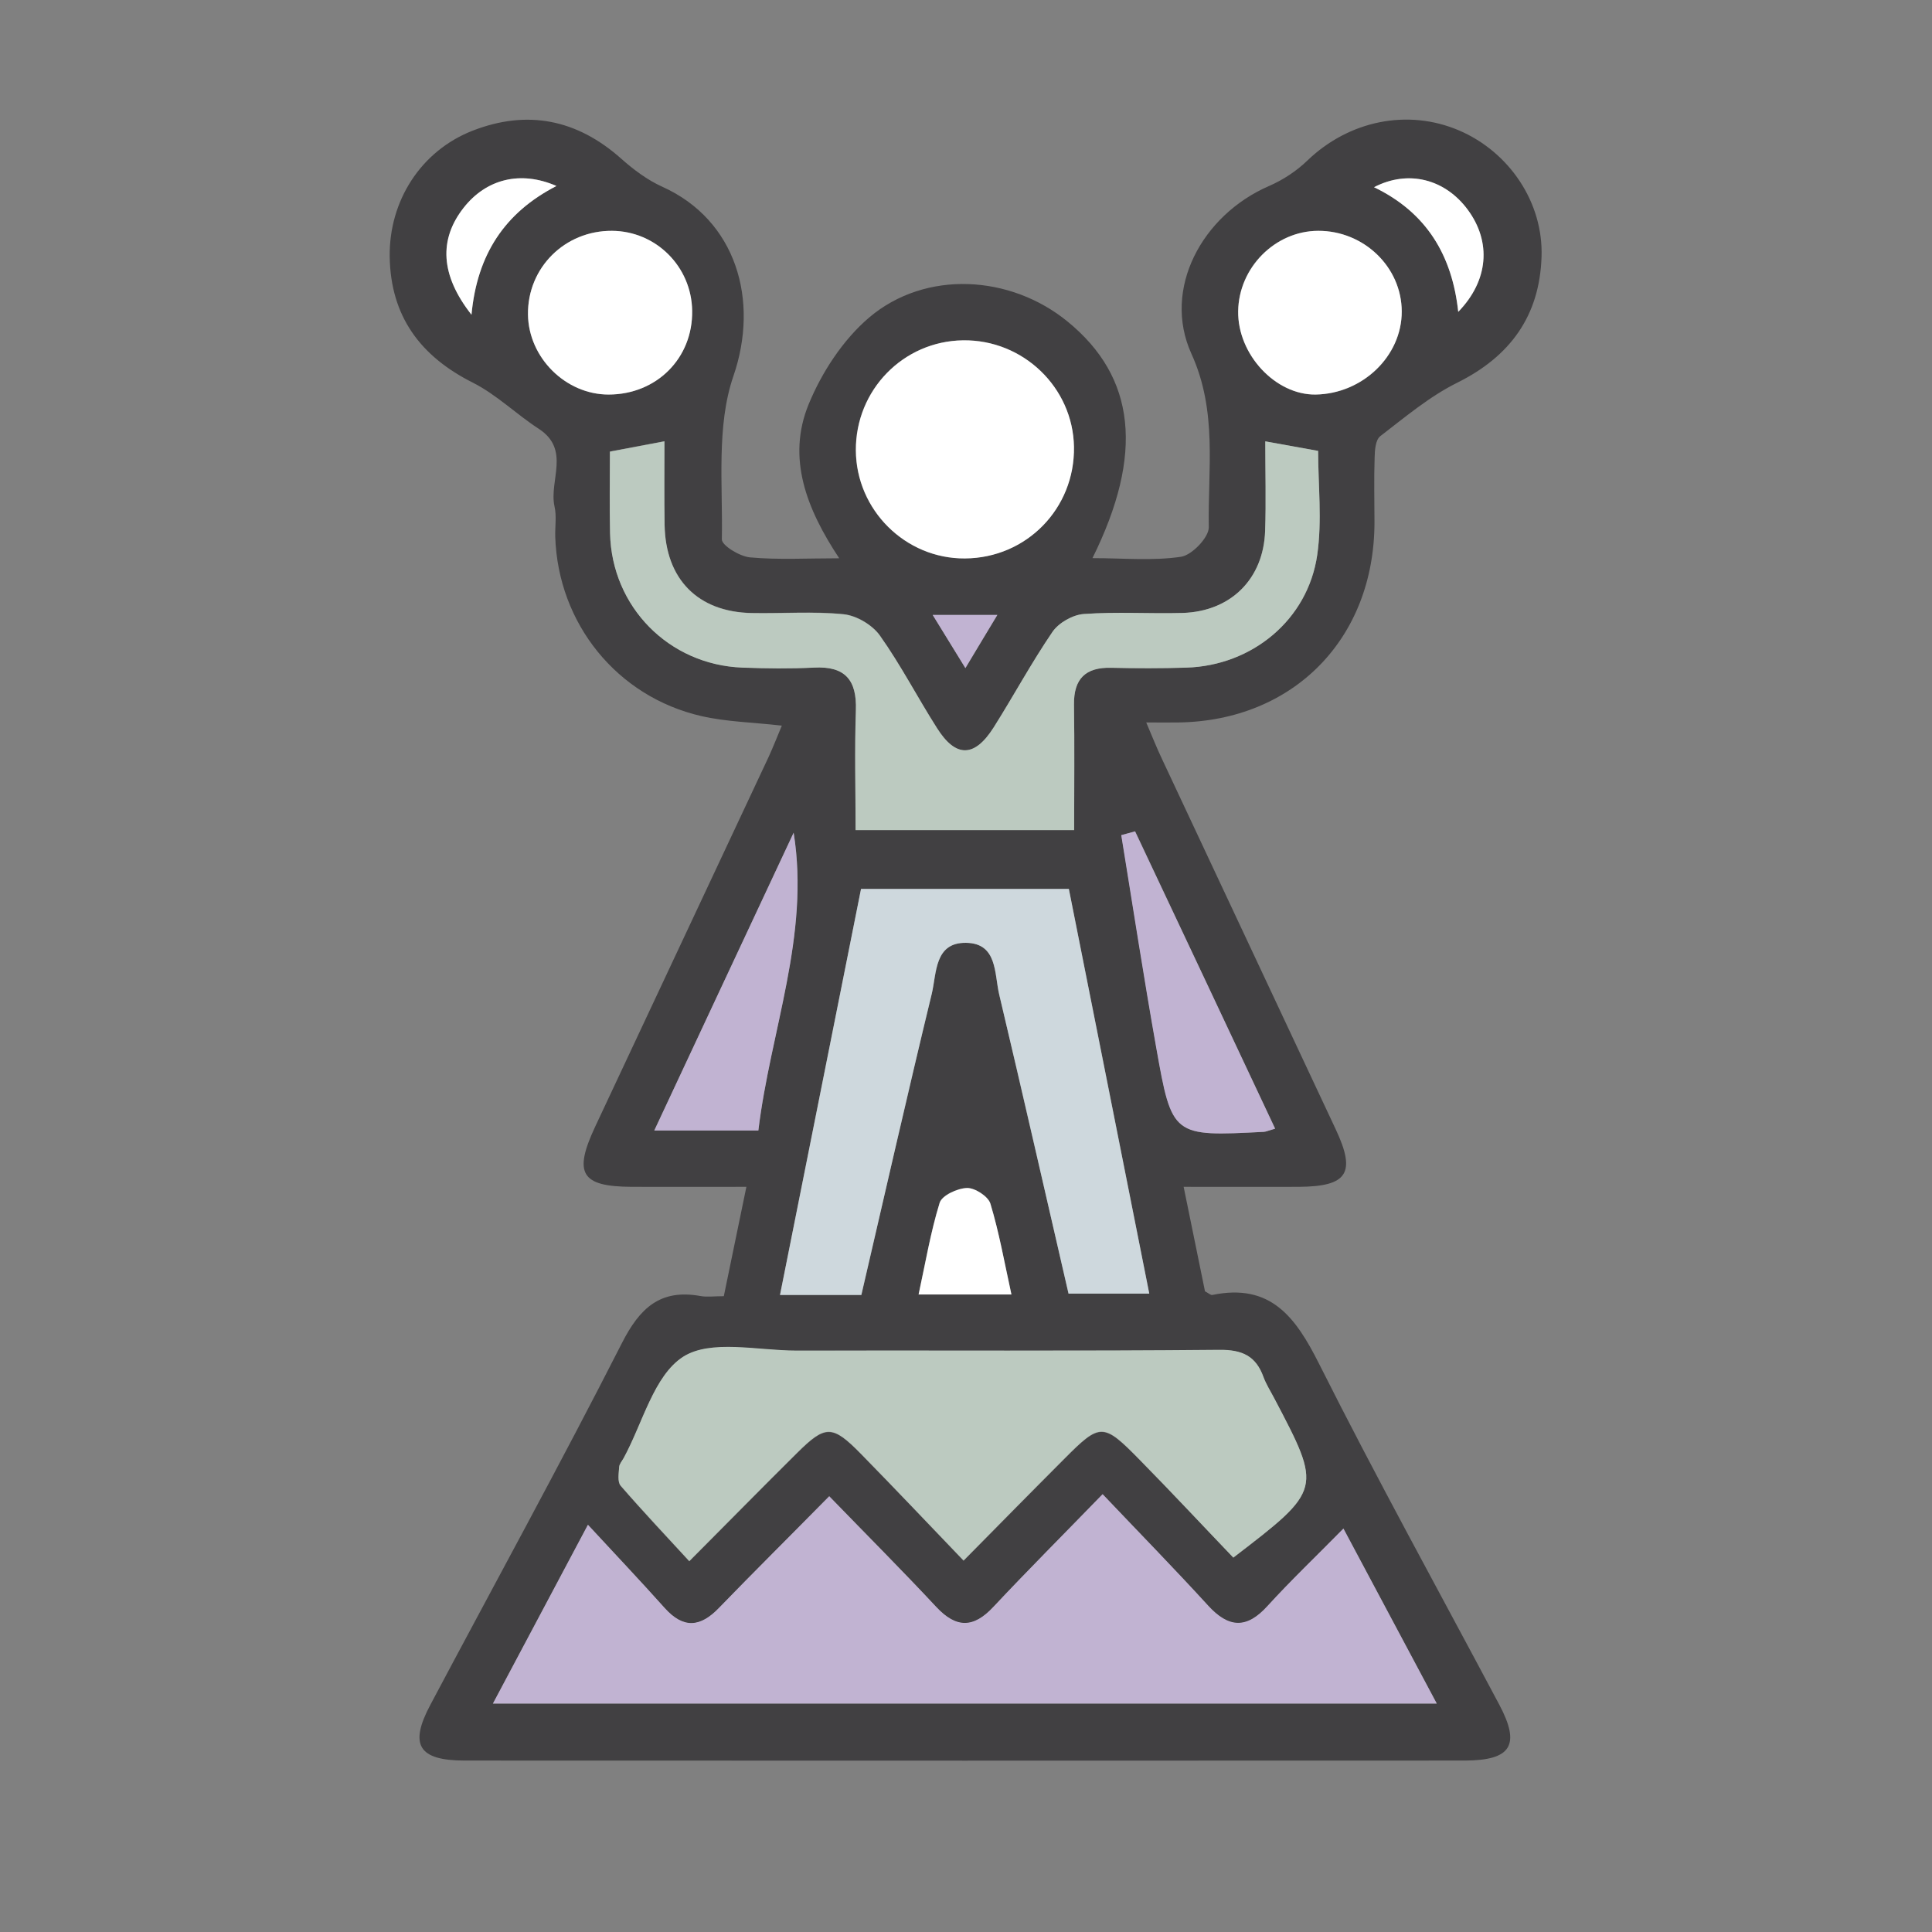 <?xml version="1.0" encoding="utf-8"?>
<!-- Generator: Adobe Illustrator 24.3.0, SVG Export Plug-In . SVG Version: 6.00 Build 0)  -->
<svg version="1.1" id="Layer_1" xmlns="http://www.w3.org/2000/svg" xmlns:xlink="http://www.w3.org/1999/xlink" x="0px" y="0px"
	 viewBox="0 0 127.56 127.56" style="enable-background:new 0 0 127.56 127.56;" xml:space="preserve">
<rect x="0" y="0" width="127.56" height="127.56" fill="#808080" stroke="none"/>
<style type="text/css">
	.st0{fill:#414042;}
	.st1{fill:#C1B3D2;}
	.st2{fill:#FFFFFF;}
	.st3{fill:#BCCAC0;}
	.st4{fill:#CED8DD;}
	.st5{fill:none;stroke:#414042;stroke-width:2.059;stroke-miterlimit:10;}
	.st6{fill:none;stroke:#414042;stroke-width:3;stroke-miterlimit:10;}
	.st7{fill:none;stroke:#414042;stroke-width:1.5;stroke-miterlimit:10;}
</style>
<path class="st0" d="M61.58,40.6c0.76,1.24,1.38,2.25,2.16,3.51c0.81-1.35,1.4-2.33,2.11-3.51H61.58z M96.28,20.59
	c2-2.06,2.2-4.61,0.63-6.74c-1.49-2.02-3.92-2.67-6.19-1.49C94.2,14.03,95.88,16.87,96.28,20.59 M31.13,20.78
	c0.36-3.97,2.18-6.74,5.61-8.5c-2.38-1.04-4.64-0.46-6.13,1.44C28.98,15.81,29.07,18.16,31.13,20.78 M66.78,85.47
	c-0.46-2.09-0.81-4.08-1.39-6.01c-0.14-0.48-1.02-1.04-1.55-1.03c-0.63,0.02-1.65,0.49-1.8,0.98c-0.61,1.95-0.94,3.98-1.39,6.05
	H66.78z M50.07,74.64c0.79-6.6,3.41-12.87,2.33-19.66c-3.04,6.5-6.09,13.01-9.2,19.66H50.07z M84.19,74.52
	c-3.14-6.68-6.19-13.15-9.24-19.63c-0.3,0.08-0.61,0.16-0.91,0.25c0.77,4.68,1.48,9.37,2.31,14.04c1.04,5.87,1.08,5.86,7.1,5.55
	C83.59,74.72,83.73,74.65,84.19,74.52 M81.75,20.55c-0.03,2.86,2.46,5.54,5.11,5.5c3.11-0.04,5.7-2.54,5.69-5.49
	c-0.01-2.92-2.51-5.33-5.52-5.32C84.18,15.25,81.78,17.66,81.75,20.55 M40.18,26.05c3.17,0,5.56-2.4,5.52-5.53
	c-0.04-2.92-2.39-5.26-5.29-5.28c-3.12-0.02-5.59,2.44-5.55,5.53C34.9,23.62,37.35,26.05,40.18,26.05 M63.59,22.47
	c-3.95,0.05-7.11,3.28-7.09,7.26c0.02,3.94,3.28,7.17,7.2,7.14c4.06-0.03,7.27-3.3,7.2-7.37C70.85,25.58,67.55,22.41,63.59,22.47
	 M70.92,54.81c0-2.9,0.03-5.6-0.01-8.29c-0.02-1.71,0.76-2.48,2.46-2.43c1.65,0.04,3.31,0.05,4.96-0.01
	c4.34-0.13,8.03-3.16,8.64-7.44c0.32-2.26,0.06-4.6,0.06-6.87c-1.17-0.21-2.2-0.4-3.49-0.63c0,2.05,0.05,3.98-0.01,5.91
	c-0.11,3.17-2.27,5.32-5.44,5.42c-2.18,0.07-4.36-0.08-6.53,0.07c-0.73,0.05-1.66,0.58-2.07,1.18c-1.4,2.04-2.57,4.23-3.89,6.32
	c-1.26,1.98-2.49,2-3.73,0.04c-1.29-2.03-2.4-4.17-3.78-6.13c-0.5-0.7-1.54-1.32-2.39-1.4c-2.01-0.21-4.05-0.04-6.08-0.08
	c-3.54-0.07-5.68-2.24-5.74-5.82c-0.03-1.79-0.01-3.59-0.01-5.52c-1.28,0.24-2.36,0.45-3.6,0.68c0,1.82-0.04,3.61,0.01,5.4
	c0.11,4.85,3.89,8.68,8.73,8.86c1.58,0.06,3.16,0.08,4.73,0c2.06-0.11,2.84,0.81,2.77,2.82c-0.09,2.6-0.02,5.21-0.02,7.91H70.92z
	 M56.87,85.5c1.54-6.65,3.05-13.28,4.65-19.89c0.33-1.35,0.18-3.39,2.26-3.36c2.08,0.03,1.86,2.03,2.19,3.4
	c1.56,6.61,3.07,13.23,4.58,19.76h5.33c-1.79-9.04-3.55-17.89-5.31-26.72H56.85c-1.81,9.05-3.57,17.88-5.35,26.81H56.87z
	 M81.43,102.84c5.87-4.5,5.87-4.5,2.7-10.5c-0.24-0.46-0.53-0.92-0.71-1.41c-0.5-1.38-1.39-1.81-2.9-1.79
	c-9.32,0.08-18.63,0.03-27.95,0.05c-2.54,0.01-5.64-0.76-7.47,0.41c-1.94,1.24-2.67,4.37-3.92,6.68c-0.11,0.2-0.29,0.39-0.3,0.6
	c-0.02,0.41-0.12,0.97,0.1,1.23c1.45,1.68,2.97,3.29,4.53,4.98c2.66-2.67,4.87-4.92,7.11-7.14c1.88-1.87,2.34-1.87,4.22,0.05
	c2.25,2.29,4.45,4.62,6.78,7.05c2.42-2.45,4.52-4.58,6.64-6.71c2.39-2.4,2.57-2.41,5.01,0.08C77.36,98.53,79.4,100.72,81.43,102.84
	 M54.75,98.79c-2.63,2.67-4.98,4.99-7.26,7.37c-1.24,1.3-2.36,1.4-3.6,0.03c-1.6-1.78-3.24-3.51-5.08-5.5
	c-2.25,4.23-4.23,7.96-6.27,11.8h62.32c-2.08-3.9-4.04-7.58-6.16-11.55c-1.78,1.81-3.46,3.41-5.01,5.11
	c-1.39,1.53-2.57,1.46-3.93-0.03c-2.21-2.42-4.51-4.77-6.96-7.35c-2.63,2.71-4.96,5.04-7.21,7.44c-1.32,1.41-2.45,1.42-3.77,0.01
	C59.58,103.7,57.25,101.36,54.75,98.79 M51.62,47.91c-1.92-0.22-3.65-0.25-5.31-0.63c-5.58-1.28-9.46-6.11-9.65-11.83
	c-0.02-0.68,0.1-1.38-0.05-2.02c-0.37-1.7,1.08-3.74-1.04-5.12c-1.48-0.96-2.78-2.25-4.34-3.04c-3.49-1.75-5.44-4.4-5.5-8.32
	c-0.05-3.7,2.07-6.99,5.47-8.32c3.62-1.41,6.9-0.75,9.82,1.85c0.81,0.72,1.73,1.41,2.71,1.85c4.88,2.2,6.42,7.5,4.69,12.51
	c-1.13,3.3-0.69,7.16-0.76,10.77c-0.01,0.4,1.18,1.13,1.86,1.19c1.85,0.17,3.72,0.06,5.89,0.06c-2.17-3.27-3.46-6.62-2.03-10.14
	c0.87-2.13,2.28-4.29,4.01-5.76c3.72-3.15,9.33-2.82,13.11,0.28c4.47,3.66,5.05,8.71,1.63,15.61c2.02,0,3.97,0.19,5.85-0.09
	c0.72-0.11,1.84-1.28,1.83-1.95c-0.07-3.83,0.59-7.64-1.15-11.46c-1.93-4.27,0.7-9.15,5.13-11.07c0.92-0.4,1.82-0.99,2.54-1.69
	c2.73-2.62,6.6-3.43,10-1.98c3.32,1.42,5.58,4.76,5.45,8.36c-0.13,3.88-2.06,6.56-5.57,8.3c-1.83,0.91-3.44,2.27-5.08,3.53
	c-0.31,0.24-0.36,0.92-0.37,1.41c-0.05,1.43-0.01,2.85-0.01,4.28c-0.01,7.66-5.33,13.1-12.94,13.21c-0.59,0.01-1.19,0-2.13,0
	c0.41,0.96,0.7,1.7,1.04,2.41c3.82,8.15,7.65,16.3,11.47,24.45c1.36,2.89,0.78,3.78-2.44,3.8c-2.47,0.01-4.94,0-7.6,0
	c0.5,2.44,0.96,4.7,1.41,6.9c0.22,0.11,0.37,0.26,0.48,0.24c3.86-0.8,5.51,1.47,7.06,4.56c3.8,7.57,7.91,15,11.89,22.49
	c1.42,2.67,0.79,3.68-2.27,3.69c-22.01,0.01-44.02,0.01-66.03,0c-3.06,0-3.69-1.03-2.27-3.69c4.22-7.95,8.56-15.85,12.64-23.87
	c1.18-2.32,2.53-3.59,5.19-3.11c0.43,0.08,0.89,0.01,1.54,0.01c0.49-2.38,0.97-4.7,1.49-7.22c-2.65,0-5.12,0.01-7.59,0
	c-3.32-0.02-3.84-0.88-2.4-3.96c3.82-8.15,7.65-16.3,11.47-24.45C51.06,49.29,51.33,48.61,51.62,47.91"/>
<path class="st1" d="M54.75,98.79c2.5,2.58,4.83,4.91,7.07,7.31c1.32,1.41,2.46,1.4,3.77-0.01c2.25-2.4,4.58-4.73,7.21-7.44
	c2.46,2.59,4.75,4.93,6.96,7.35c1.36,1.49,2.55,1.56,3.93,0.03c1.55-1.7,3.23-3.3,5.01-5.11c2.12,3.97,4.08,7.65,6.16,11.55H32.55
	c2.04-3.84,4.02-7.57,6.27-11.8c1.84,1.99,3.48,3.72,5.07,5.5c1.24,1.38,2.36,1.27,3.6-0.03C49.78,103.78,52.12,101.46,54.75,98.79"
	/>
<path class="st3" d="M81.43,102.84c-2.03-2.12-4.07-4.31-6.16-6.44c-2.44-2.49-2.62-2.48-5.01-0.08c-2.12,2.12-4.22,4.26-6.64,6.71
	c-2.33-2.43-4.54-4.76-6.78-7.05c-1.89-1.92-2.34-1.92-4.22-0.05c-2.24,2.22-4.45,4.47-7.11,7.14c-1.55-1.69-3.08-3.31-4.53-4.98
	c-0.22-0.25-0.13-0.81-0.1-1.23c0.01-0.2,0.19-0.4,0.3-0.6c1.26-2.31,1.99-5.43,3.92-6.68c1.83-1.17,4.93-0.41,7.47-0.41
	c9.32-0.02,18.64,0.04,27.95-0.05c1.51-0.01,2.4,0.41,2.9,1.79c0.18,0.49,0.47,0.94,0.71,1.4C87.3,98.34,87.3,98.34,81.43,102.84"/>
<path class="st4" d="M56.87,85.5H51.5c1.78-8.93,3.55-17.76,5.35-26.81h13.72c1.75,8.82,3.51,17.68,5.31,26.72h-5.33
	c-1.51-6.53-3.01-13.15-4.58-19.76c-0.32-1.37-0.11-3.38-2.19-3.4c-2.09-0.03-1.94,2.01-2.26,3.36
	C59.92,72.21,58.42,78.84,56.87,85.5"/>
<path class="st3" d="M70.92,54.81H56.49c0-2.7-0.07-5.31,0.02-7.91c0.07-2.01-0.72-2.93-2.77-2.82c-1.57,0.08-3.15,0.06-4.73,0
	c-4.84-0.18-8.62-4.01-8.73-8.86c-0.04-1.79-0.01-3.58-0.01-5.4c1.24-0.23,2.32-0.44,3.6-0.68c0,1.94-0.02,3.73,0.01,5.52
	c0.06,3.58,2.19,5.75,5.74,5.82c2.03,0.04,4.07-0.12,6.08,0.08c0.85,0.09,1.89,0.7,2.39,1.4c1.39,1.95,2.49,4.1,3.78,6.12
	c1.24,1.96,2.47,1.94,3.73-0.04c1.32-2.09,2.5-4.28,3.89-6.32c0.41-0.6,1.34-1.13,2.07-1.18c2.17-0.16,4.35-0.01,6.53-0.07
	c3.18-0.1,5.34-2.25,5.44-5.42c0.07-1.93,0.01-3.86,0.01-5.91c1.29,0.23,2.32,0.42,3.49,0.63c0,2.27,0.27,4.61-0.06,6.87
	c-0.62,4.28-4.3,7.31-8.64,7.44c-1.65,0.05-3.31,0.05-4.96,0.01c-1.7-0.04-2.48,0.73-2.46,2.43C70.95,49.21,70.92,51.91,70.92,54.81
	"/>
<path class="st2" d="M63.59,22.47c3.96-0.05,7.25,3.11,7.32,7.03c0.07,4.07-3.14,7.35-7.2,7.37c-3.93,0.03-7.18-3.2-7.2-7.14
	C56.49,25.75,59.64,22.52,63.59,22.47"/>
<path class="st2" d="M40.18,26.05c-2.83,0-5.28-2.43-5.32-5.28c-0.04-3.09,2.43-5.55,5.55-5.53c2.9,0.02,5.25,2.36,5.29,5.28
	C45.75,23.65,43.35,26.05,40.18,26.05"/>
<path class="st2" d="M81.75,20.55c0.04-2.88,2.44-5.3,5.28-5.31c3.02-0.01,5.51,2.39,5.52,5.32c0.01,2.94-2.58,5.44-5.69,5.49
	C84.21,26.08,81.71,23.4,81.75,20.55"/>
<path class="st1" d="M84.19,74.52c-0.46,0.13-0.6,0.2-0.75,0.21c-6.02,0.31-6.06,0.32-7.1-5.55c-0.83-4.67-1.55-9.36-2.31-14.04
	c0.3-0.08,0.61-0.16,0.91-0.25C78,61.36,81.05,67.84,84.19,74.52"/>
<path class="st1" d="M50.07,74.64H43.2c3.11-6.66,6.16-13.16,9.2-19.66C53.49,61.77,50.87,68.04,50.07,74.64"/>
<path class="st2" d="M66.78,85.47h-6.13c0.45-2.07,0.79-4.1,1.39-6.05c0.15-0.49,1.17-0.96,1.8-0.98c0.52-0.02,1.4,0.55,1.55,1.03
	C65.97,81.38,66.32,83.37,66.78,85.47"/>
<path class="st2" d="M31.13,20.78c-2.06-2.62-2.16-4.97-0.52-7.06c1.49-1.9,3.75-2.48,6.13-1.44C33.32,14.04,31.5,16.81,31.13,20.78
	"/>
<path class="st2" d="M96.28,20.59c-0.4-3.72-2.08-6.55-5.56-8.23c2.27-1.18,4.7-0.53,6.19,1.49C98.48,15.98,98.28,18.53,96.28,20.59
	"/>
<path class="st1" d="M61.58,40.6h4.27c-0.71,1.17-1.3,2.16-2.11,3.51C62.96,42.85,62.34,41.84,61.58,40.6"/>
</svg>

